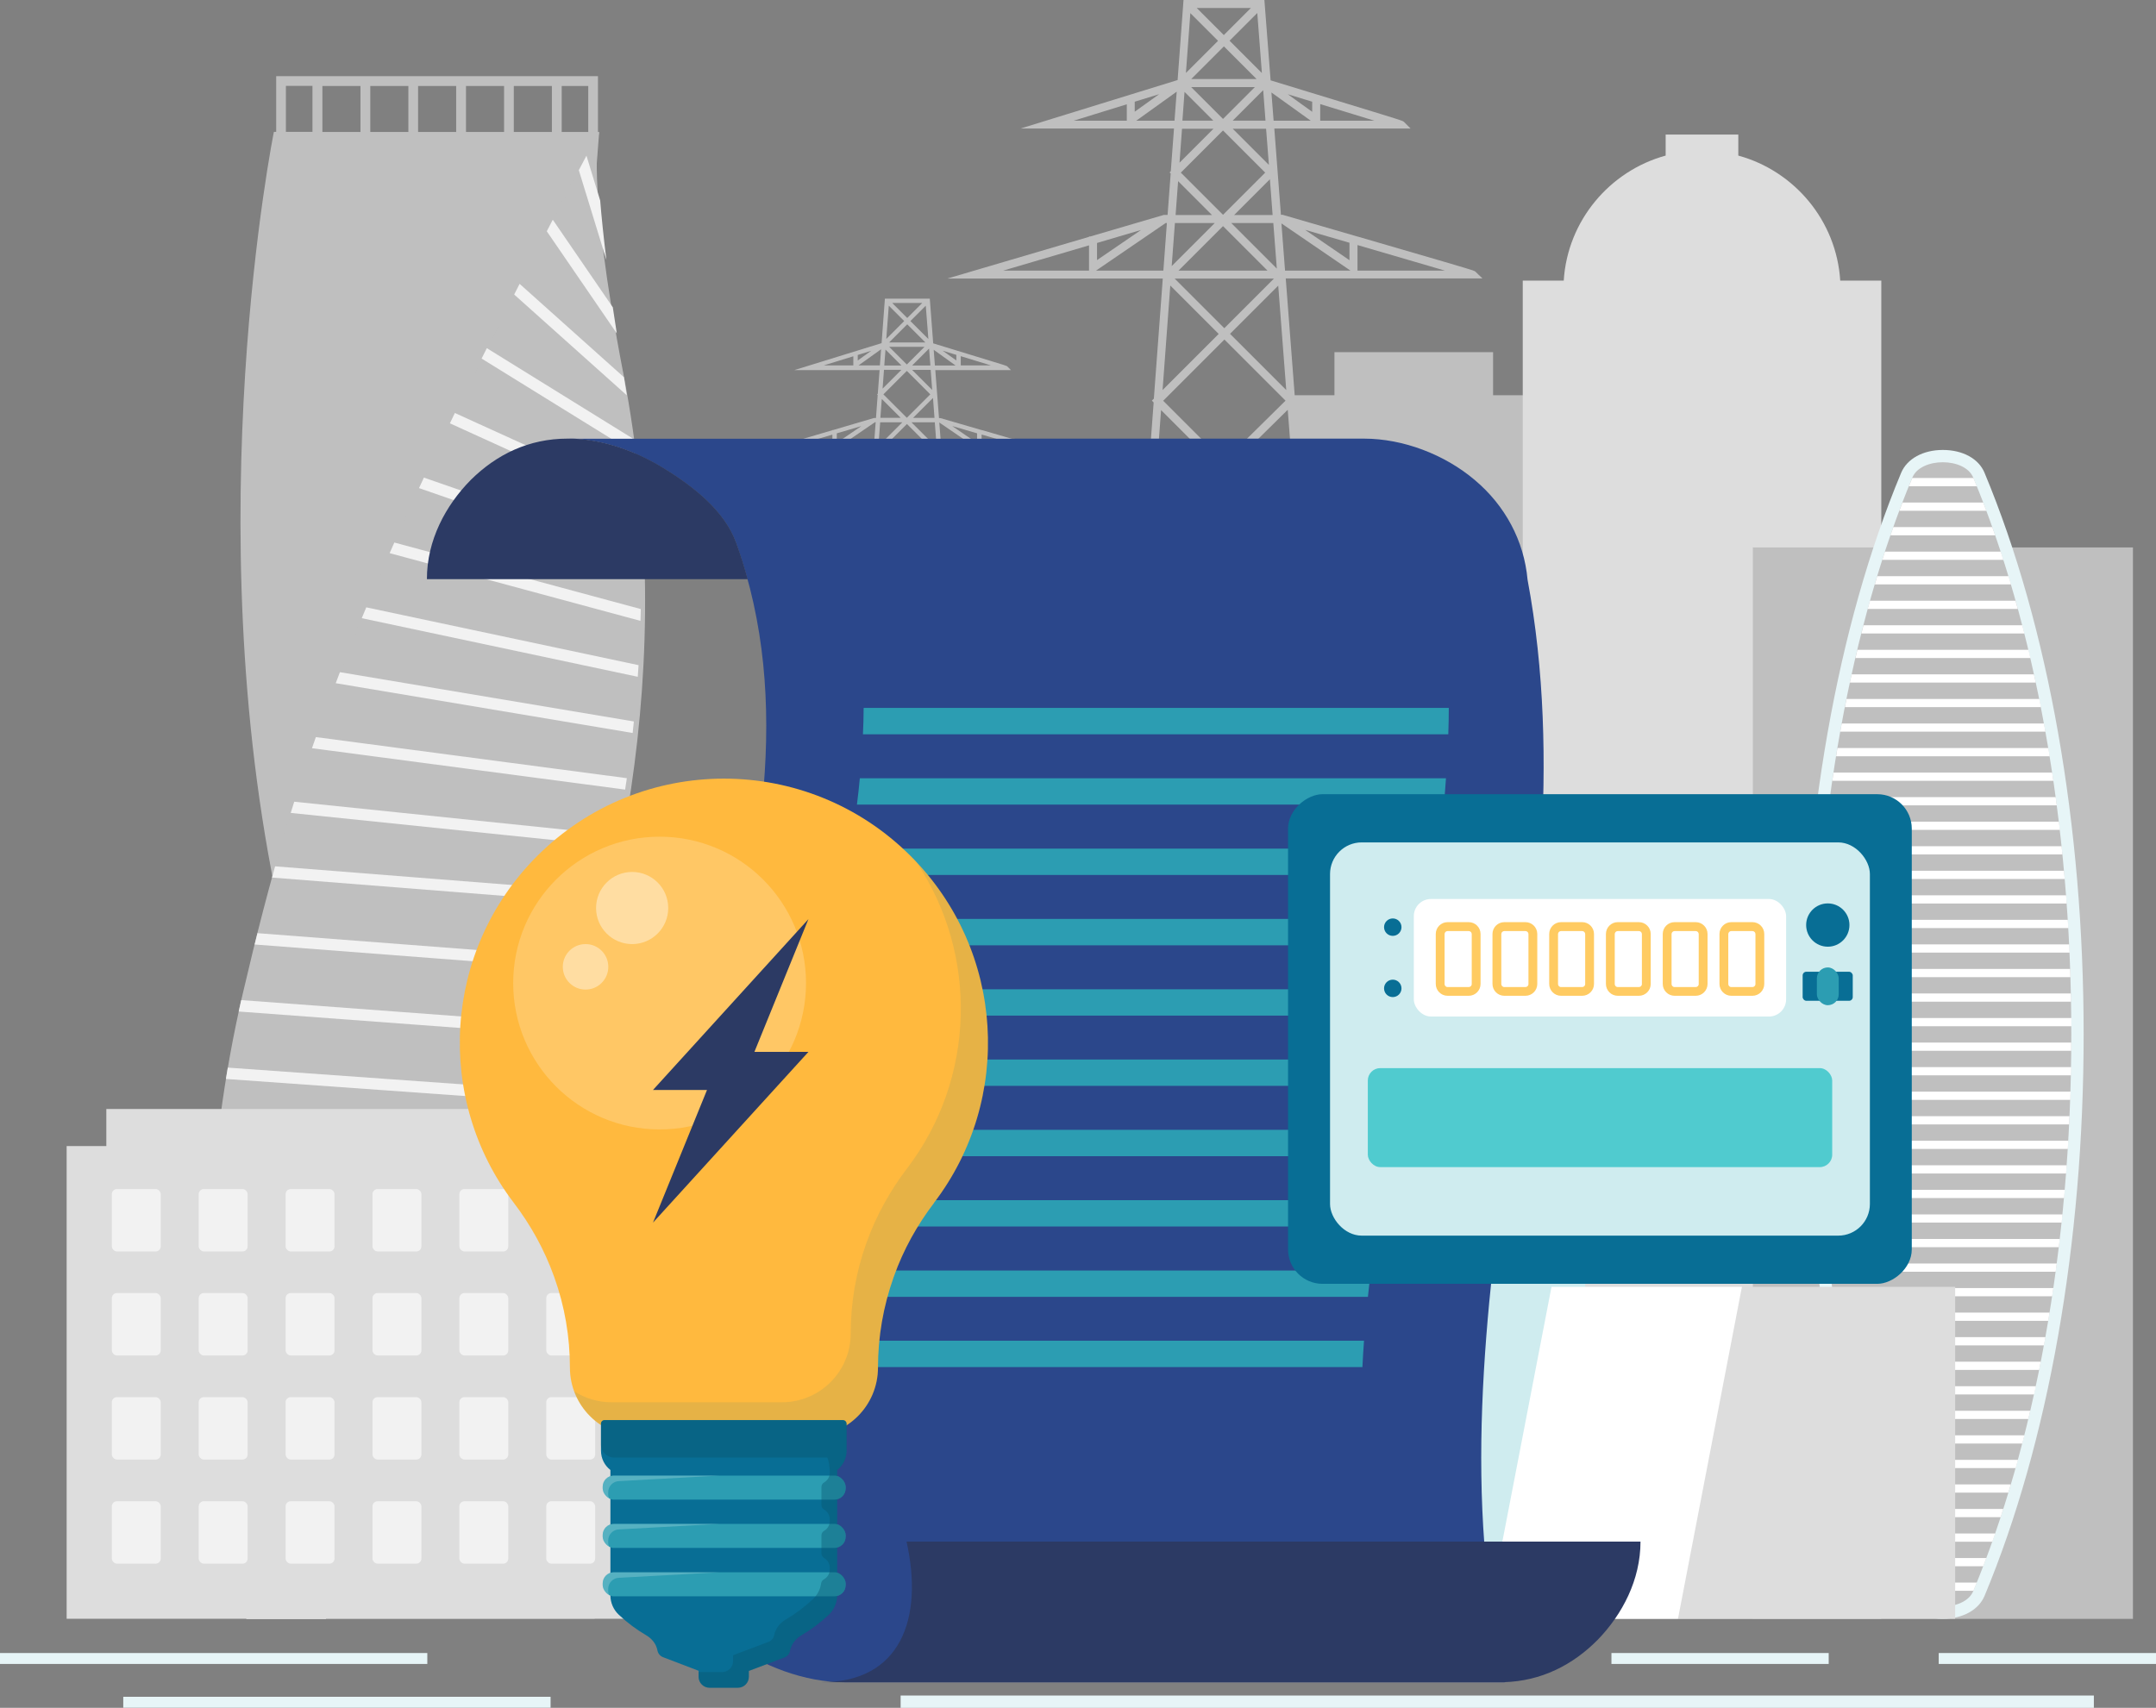<?xml version="1.0" encoding="UTF-8"?>
<svg id="Layer_2" data-name="Layer 2" xmlns="http://www.w3.org/2000/svg" viewBox="0 0 215.14 170.46">
  <rect x="0" y="0" width="215.14" height="170.46" fill="#808080" stroke="none"/>
  <defs>
    <style>
      .cls-1 {
        fill: #ddd;
      }

      .cls-2 {
        fill: #50cbcf;
      }

      .cls-3, .cls-4, .cls-5 {
        fill: #fff;
      }

      .cls-6 {
        fill: #bfbfbf;
      }

      .cls-7 {
        fill: #90dcdf;
      }

      .cls-4, .cls-8 {
        opacity: .4;
      }

      .cls-9 {
        fill: #2c9db2;
      }

      .cls-10 {
        fill: #ffb93e;
      }

      .cls-11 {
        fill: #cfecef;
      }

      .cls-12 {
        fill: #2c3a64;
      }

      .cls-5 {
        opacity: .2;
      }

      .cls-13 {
        opacity: .1;
      }

      .cls-13, .cls-14 {
        fill: #086e95;
      }

      .cls-15 {
        fill: none;
      }

      .cls-8 {
        fill: #085770;
      }

      .cls-16 {
        fill: #ffcb62;
      }

      .cls-17 {
        fill: #e7f5f7;
      }

      .cls-18 {
        fill: #f2f2f2;
      }

      .cls-19 {
        fill: #2b478b;
      }
    </style>
  </defs>
  <g id="Layer_1-2" data-name="Layer 1">
    <g>
      <g>
        <path class="cls-6" d="M56.34,92.89l-2.07-7.59L59.79,13.17h-3.74v-4.59h2.65v4.59h.97V7.6H27.56v5.56h.97v-4.59h2.65v4.59h-3.85s-7.81,38.71,.48,77.39h-.06s4.67,71.01,4.67,71.01h26.92c7.94-25.19-3.03-68.68-3.03-68.68Zm-1.27-79.72h-3.8v-4.59h3.8v4.59Zm-13.35-4.59h3.8v4.59h-3.8v-4.59Zm-.97,4.59h-3.8v-4.59h3.8v4.59Zm5.75-4.59h3.8v4.59h-3.8v-4.59Zm-14.33,4.59v-4.59h3.8v4.59h-3.8Z"/>
        <path class="cls-6" d="M59.79,13.17s-1.38,4.49,2.42,24.16c11.31,58.6-25.19,104.57-29.68,124.25h-7.94s-8.26-28.59-.35-62.47c5.29-22.64,11.04-40.03,35.55-85.94Z"/>
        <path class="cls-15" d="M59.79,13.17s-.92,4.37,2.42,24.16c9.92,58.85-25.19,104.57-29.68,124.25h-7.94s-8.26-28.59-.35-62.47c5.29-22.64,11.04-40.03,35.55-85.94Z"/>
        <g>
          <path class="cls-18" d="M57.76,16.99l2.75,8.96c-.29-2.37-.49-4.33-.62-5.94l-1.37-4.47c-.26,.48-.51,.96-.76,1.44Z"/>
          <path class="cls-18" d="M54.56,23.08l6.99,10.2c-.14-.91-.27-1.78-.4-2.61l-5.99-8.74c-.2,.39-.4,.77-.6,1.16Z"/>
          <path class="cls-18" d="M51.3,29.39l11.24,10.06c-.09-.6-.18-1.2-.28-1.8l-10.41-9.32c-.18,.35-.36,.71-.54,1.06Z"/>
          <path class="cls-18" d="M48.06,35.79l15.21,9.41c-.05-.48-.1-.97-.16-1.45l-14.53-9c-.17,.35-.35,.69-.52,1.03Z"/>
          <path class="cls-18" d="M44.89,42.25l18.84,8.58c-.03-.43-.05-.87-.08-1.3l-18.26-8.31c-.17,.35-.34,.69-.5,1.04Z"/>
          <path class="cls-18" d="M41.82,48.72l22.12,7.68c0-.41-.01-.82-.03-1.23l-21.61-7.5c-.16,.35-.33,.7-.49,1.05Z"/>
          <path class="cls-18" d="M38.88,55.21l25.03,6.76c.01-.39,.02-.79,.03-1.18l-24.59-6.64c-.16,.36-.32,.71-.47,1.06Z"/>
          <path class="cls-18" d="M36.09,61.7l27.55,5.85c.03-.39,.05-.77,.08-1.16l-27.17-5.77c-.15,.36-.3,.72-.45,1.08Z"/>
          <path class="cls-18" d="M33.5,68.19l29.63,4.97c.04-.38,.08-.76,.12-1.15l-29.33-4.92c-.14,.37-.28,.73-.42,1.1Z"/>
          <path class="cls-18" d="M31.14,74.68l31.24,4.13c.06-.38,.11-.76,.17-1.14l-31.03-4.1c-.13,.37-.26,.74-.39,1.11Z"/>
          <path class="cls-18" d="M29.02,81.14l32.38,3.34c.07-.38,.14-.76,.21-1.13l-32.25-3.33c-.12,.37-.23,.75-.35,1.12Z"/>
          <path class="cls-18" d="M27.14,87.59l33.04,2.61c.09-.38,.17-.75,.26-1.13l-32.99-2.6c-.11,.38-.21,.75-.31,1.13Z"/>
          <path class="cls-18" d="M25.4,94.27l33.1,2.54c.1-.38,.21-.75,.31-1.13l-33.12-2.54c-.09,.38-.19,.75-.28,1.13Z"/>
          <path class="cls-18" d="M23.82,100.96l32.71,2.43c.12-.37,.24-.75,.36-1.13l-32.82-2.44c-.09,.38-.17,.76-.25,1.13Z"/>
          <path class="cls-18" d="M22.54,107.69l31.77,2.27c.13-.37,.27-.75,.4-1.12l-31.98-2.28c-.07,.38-.13,.76-.19,1.14Z"/>
          <path class="cls-3" d="M21.63,114.45l30.22,2.06c.15-.37,.29-.75,.44-1.12l-30.53-2.08c-.05,.38-.09,.76-.13,1.14Z"/>
          <path class="cls-3" d="M21.06,121.24l28.11,1.8c.16-.37,.32-.75,.47-1.12l-28.52-1.83c-.03,.38-.05,.77-.07,1.15Z"/>
          <path class="cls-3" d="M20.82,128.06l25.49,1.51c.17-.37,.34-.75,.5-1.12l-25.98-1.54c0,.39-.01,.77-.02,1.15Z"/>
          <path class="cls-3" d="M20.91,134.9l22.39,1.19c.17-.37,.35-.75,.53-1.12l-22.96-1.22c.01,.39,.02,.77,.04,1.15Z"/>
          <path class="cls-3" d="M21.33,141.76l18.89,.85c.18-.37,.35-.75,.53-1.13l-19.52-.88c.03,.39,.06,.77,.09,1.16Z"/>
          <path class="cls-3" d="M22.09,148.63l15.1,.53c.17-.37,.34-.75,.52-1.13l-15.76-.55c.05,.39,.1,.78,.15,1.16Z"/>
          <path class="cls-3" d="M23.2,155.49l11.19,.23c.14-.37,.29-.75,.45-1.14l-11.85-.25c.07,.4,.14,.79,.22,1.16Z"/>
          <path class="cls-3" d="M24.58,161.57h7.94c.03-.13,.06-.27,.1-.4h-8.14c.07,.27,.11,.4,.11,.4Z"/>
        </g>
      </g>
      <path class="cls-6" d="M129.25,40.16l.17-.17-.2-.2-.92-12h19.63l-.72-.69q-.08-.08-1-.35c-.5-.15-1.22-.36-2.16-.64-1.58-.46-3.77-1.1-6.52-1.9-.69-.2-1.38-.4-2.06-.6h0s-.05-.01-.05-.01c-3.9-1.13-7.32-2.13-7.36-2.14l-.05-.02h-.19l-.66-8.61h13.6l-.68-.68q-.08-.08-.76-.29c-.35-.11-.87-.27-1.54-.48-1.12-.35-2.68-.82-4.64-1.42-2.67-.82-5.36-1.64-6.35-1.94l-.62-8.02h-8.07l-.59,7.99-15.68,4.84h15.32l-.32,4.26-.12,.12,.11,.11-.31,4.13h-.37l-7.33,2.15h-.14v.04l-14.13,4.16h21.49l-.89,11.99-.2,.2,.18,.18-1.06,14.25,.8,.06v-.13s.01,0,.01,0l7.26-7.16,7.43,7.43h0s.8-.06,.8-.06l-1.11-14.39Zm-6.51-6.84l4.81-4.81,.8,10.42-5.61-5.61Zm5.54,6.67l-6.15,6.07-6.06-6.06,6.11-6.11,6.11,6.11Zm-15.05-29.84l2.44-.75-2.44,1.75v-1Zm11.99-1.46l-3.18,3.18-3.18-3.18h6.35Zm-6.35-.8l3.26-3.26,3.26,3.26h-6.51Zm7.18,1.11l.23,3.04h-3.27l3.04-3.04Zm-3.36-4.93l2.77-2.77,.46,5.99-3.23-3.23Zm-.57-.57l-2.7-2.7h5.4l-2.7,2.7Zm-.57,.57l-3.21,3.21,.44-5.97,2.76,2.76Zm-.48,7.97h-3.08l.21-2.87,2.87,2.87Zm9.16,10.9c1.33,.38,2.85,.83,4.43,1.29v1.74l-4.43-3.03Zm4.53,4.07h-6.53l-.36-4.71,6.89,4.71Zm-7.35-.2l-4.55-4.55h4.2l.35,4.55Zm-.93,.2h-8.88l4.44-4.44,4.44,4.44Zm-9.56-.45l.32-4.3h3.98l-4.3,4.3Zm10.2,1.25l-4.95,4.95-4.95-4.95h9.91Zm17.07-.8h-8.73v-2.55c3.21,.93,6.52,1.9,8.73,2.55Zm-21.04-5.55l3.57-3.57,.27,3.57h-3.85Zm-1.11-.02l-4.21-4.21,4.21-4.21,4.21,4.21-4.21,4.21Zm4.58-4.98l-3.61-3.61h3.33l.28,3.61Zm.25-7.23l3.93,2.82h-3.71l-.22-2.82Zm1.61,.17c.77,.23,1.6,.49,2.46,.75v1.01l-2.46-1.77Zm8.68,2.65h-5.42v-1.66c1.94,.59,3.92,1.2,5.42,1.66Zm-24.72-1.64v1.64h-5.31l5.31-1.64Zm.94,1.64l4.04-2.9-.22,2.9h-3.83Zm4.57,.8h3.14l-3.39,3.39,.25-3.39Zm-.39,5.23l3.38,3.38h-3.63l.25-3.38Zm-1.47,8.93h-6.72l6.95-4.75h.12l-.35,4.75Zm-6.62-2.76l4.4-1.3-4.4,3.01v-1.72Zm-.8,.24v2.52h-8.57l8.57-2.52Zm8.11,4.01l4.83,4.83-5.6,5.6,.77-10.43Zm-1.83,24.65l.91-12.22,5.7,5.7-6.61,6.52Zm13.55-12.24l.96,12.49-6.77-6.77,5.81-5.73Z"/>
      <path class="cls-6" d="M94.49,52.1l.09-.09-.11-.11-.51-6.67h10.91l-.4-.38s-.05-.04-.55-.19c-.28-.08-.68-.2-1.2-.35-.88-.26-2.1-.61-3.62-1.06-.38-.11-.77-.22-1.14-.33h0s-.03,0-.03,0c-2.17-.63-4.07-1.18-4.09-1.19h-.03s-.11,0-.11,0l-.37-4.79h7.55l-.38-.38s-.04-.04-.42-.16c-.2-.06-.48-.15-.85-.26-.62-.19-1.49-.46-2.58-.79-1.48-.45-2.98-.91-3.53-1.08l-.34-4.46h-4.48l-.33,4.44-8.71,2.69h8.51l-.18,2.36-.07,.07,.06,.06-.17,2.29h-.2l-4.07,1.2h-.08v.02l-7.85,2.31h11.94l-.49,6.66-.11,.11,.1,.1-.59,7.92,.44,.03v-.07s0,0,0,0l4.04-3.98,4.13,4.13h0s.44-.04,.44-.04l-.61-7.99Zm-3.62-3.8l2.67-2.67,.45,5.79-3.12-3.12Zm3.08,3.71l-3.42,3.37-3.37-3.37,3.39-3.39,3.39,3.39Zm-8.36-16.58l1.35-.42-1.35,.97v-.55Zm6.66-.81l-1.76,1.76-1.76-1.76h3.53Zm-3.53-.44l1.81-1.81,1.81,1.81h-3.62Zm3.99,.61l.13,1.69h-1.82l1.69-1.69Zm-1.87-2.74l1.54-1.54,.26,3.33-1.79-1.79Zm-.31-.31l-1.5-1.5h3l-1.5,1.5Zm-.31,.31l-1.78,1.78,.25-3.32,1.54,1.54Zm-.27,4.43h-1.71l.12-1.59,1.59,1.59Zm5.09,6.05c.74,.21,1.58,.46,2.46,.72v.97l-2.46-1.68Zm2.52,2.26h-3.63l-.2-2.62,3.83,2.62Zm-4.08-.11l-2.53-2.53h2.33l.19,2.53Zm-.52,.11h-4.93l2.47-2.47,2.47,2.47Zm-5.31-.25l.18-2.39h2.21l-2.39,2.39Zm5.67,.69l-2.75,2.75-2.75-2.75h5.5Zm9.48-.44h-4.85v-1.42c1.78,.52,3.62,1.05,4.85,1.42Zm-11.69-3.08l1.99-1.99,.15,1.99h-2.14Zm-.62-.01l-2.34-2.34,2.34-2.34,2.34,2.34-2.34,2.34Zm2.54-2.77l-2.01-2.01h1.85l.15,2.01Zm.14-4.02l2.18,1.57h-2.06l-.12-1.57Zm.89,.09c.43,.13,.89,.27,1.37,.42v.56l-1.37-.98Zm4.82,1.47h-3.01v-.92c1.08,.33,2.18,.67,3.01,.92Zm-13.73-.91v.91h-2.95l2.95-.91Zm.52,.91l2.25-1.61-.12,1.61h-2.13Zm2.54,.44h1.74l-1.88,1.88,.14-1.88Zm-.22,2.91l1.88,1.88h-2.02l.14-1.88Zm-.81,4.96h-3.73l3.86-2.64h.07l-.2,2.64Zm-3.68-1.53l2.45-.72-2.45,1.67v-.95Zm-.44,.13v1.4h-4.76l4.76-1.4Zm4.5,2.23l2.68,2.68-3.11,3.11,.43-5.8Zm-1.02,13.69l.5-6.79,3.17,3.17-3.67,3.62Zm7.53-6.8l.53,6.94-3.76-3.76,3.22-3.18Z"/>
      <g>
        <polygon class="cls-6" points="148.99 39.45 148.99 35.15 133.16 35.15 133.16 39.45 128.9 39.45 128.9 161.57 153.24 161.57 153.24 39.45 148.99 39.45"/>
        <path class="cls-1" d="M183.65,28.01v-.38c0,.13,0,.25,0,.38h-.02c-.37-5.97-4.57-10.95-10.17-12.48v-2.1h-7.25v2.1c-5.59,1.53-9.8,6.51-10.17,12.48h-.02c0-.13,0-.25,0-.38v.38h-4.07V161.57h35.78V28.01h-4.07Z"/>
        <polygon class="cls-11" points="125.07 90.84 105.83 79.15 105.83 161.57 125.07 161.57 125.07 90.84"/>
        <polygon class="cls-11" points="155.83 116.31 155.83 112.76 121.33 112.76 121.33 116.31 118.98 116.31 118.98 161.57 158.18 161.57 158.18 116.31 155.83 116.31"/>
        <g>
          <rect class="cls-6" x="174.91" y="54.64" width="37.93" height="106.94"/>
          <g>
            <path class="cls-17" d="M193.87,161.57c-1.98,0-3.58-.87-4.16-2.28-6.38-15.28-9.89-35.19-9.89-56.05s3.51-40.77,9.89-56.05c.59-1.4,2.18-2.28,4.16-2.28s3.58,.87,4.16,2.28c6.38,15.28,9.89,35.19,9.89,56.05s-3.51,40.77-9.89,56.05c-.59,1.4-2.18,2.28-4.16,2.28Z"/>
            <path class="cls-6" d="M181.04,103.24c0,21.48,3.72,41.02,9.79,55.58,.85,2.03,5.22,2.03,6.07,0,6.07-14.56,9.79-34.1,9.79-55.58s-3.72-41.02-9.79-55.58c-.85-2.03-5.22-2.03-6.07,0-6.07,14.56-9.79,34.1-9.79,55.58Z"/>
            <path class="cls-15" d="M181.04,103.24c0,21.48,3.72,41.02,9.79,55.58,.85,2.03,5.22,2.03,6.07,0,6.07-14.56,9.79-34.1,9.79-55.58s-3.72-41.02-9.79-55.58c-.85-2.03-5.22-2.03-6.07,0-6.07,14.56-9.79,34.1-9.79,55.58Z"/>
            <g>
              <path class="cls-3" d="M196.92,47.71h-6.1c-.11,.27-.22,.54-.34,.82h6.78c-.11-.27-.22-.55-.34-.82Z"/>
              <path class="cls-3" d="M197.9,50.16h-8.06c-.1,.27-.21,.54-.31,.82h8.68c-.1-.27-.21-.55-.31-.82Z"/>
              <path class="cls-3" d="M198.81,52.61h-9.88c-.1,.27-.19,.54-.29,.82h10.45c-.09-.27-.19-.55-.29-.82Z"/>
              <path class="cls-3" d="M199.64,55.06h-11.55c-.09,.27-.18,.54-.26,.82h12.08c-.09-.27-.18-.55-.26-.82Z"/>
              <path class="cls-3" d="M200.42,57.51h-13.1c-.08,.27-.16,.54-.24,.82h13.59c-.08-.27-.16-.55-.24-.82Z"/>
              <path class="cls-3" d="M201.13,59.96h-14.53c-.08,.27-.15,.54-.23,.82h14.98c-.07-.27-.15-.55-.23-.82Z"/>
              <path class="cls-3" d="M201.8,62.41h-15.85c-.07,.27-.14,.54-.21,.82h16.27c-.07-.27-.14-.55-.21-.82Z"/>
              <path class="cls-3" d="M202.41,64.86h-17.07c-.06,.27-.13,.54-.19,.82h17.46c-.06-.27-.13-.55-.19-.82Z"/>
              <path class="cls-3" d="M202.97,67.31h-18.2c-.06,.27-.12,.54-.18,.82h18.55c-.06-.27-.12-.55-.18-.82Z"/>
              <path class="cls-3" d="M203.49,69.76h-19.23c-.05,.27-.11,.54-.16,.82h19.56c-.05-.27-.11-.55-.16-.82Z"/>
              <path class="cls-3" d="M203.96,72.21h-20.18c-.05,.27-.1,.54-.15,.82h20.48c-.05-.27-.1-.55-.15-.82Z"/>
              <path class="cls-3" d="M204.39,74.66h-21.04c-.05,.27-.09,.54-.13,.82h21.31c-.04-.27-.09-.55-.13-.82Z"/>
              <path class="cls-3" d="M204.78,77.11h-21.82c-.04,.27-.08,.54-.12,.82h22.06c-.04-.27-.08-.55-.12-.82Z"/>
              <path class="cls-3" d="M205.13,79.56h-22.52c-.04,.27-.07,.54-.11,.82h22.74c-.04-.27-.07-.55-.11-.82Z"/>
              <path class="cls-3" d="M205.45,82.01h-23.15c-.03,.27-.07,.54-.1,.82h23.35c-.03-.27-.06-.54-.1-.82Z"/>
              <path class="cls-3" d="M205.72,84.46h-23.71c-.03,.27-.06,.54-.08,.82h23.87c-.03-.27-.06-.55-.08-.82Z"/>
              <path class="cls-3" d="M205.96,86.91h-24.19c-.02,.27-.05,.54-.07,.82h24.33c-.02-.27-.05-.54-.07-.82Z"/>
              <path class="cls-3" d="M206.17,89.36h-24.6c-.02,.27-.04,.54-.06,.82h24.72c-.02-.27-.04-.54-.06-.82Z"/>
              <path class="cls-3" d="M206.34,91.81h-24.94c-.02,.27-.03,.54-.05,.82h25.04c-.02-.27-.03-.54-.05-.82Z"/>
              <path class="cls-3" d="M206.48,94.26h-25.21c-.01,.27-.03,.54-.04,.82h25.29c-.01-.27-.02-.54-.04-.82Z"/>
              <path class="cls-3" d="M206.58,96.71h-25.42c0,.27-.02,.54-.03,.82h25.47c0-.27-.02-.54-.03-.82Z"/>
              <path class="cls-3" d="M206.65,99.16h-25.56c0,.27-.01,.54-.02,.82h25.59c0-.27,0-.54-.02-.82Z"/>
              <path class="cls-3" d="M206.69,101.61h-25.64c0,.27,0,.54,0,.82h25.65c0-.27,0-.54,0-.82Z"/>
              <path class="cls-3" d="M206.69,104.06h-25.65c0,.27,0,.54,0,.82h25.64c0-.27,0-.54,0-.82Z"/>
              <path class="cls-3" d="M206.67,106.51h-25.59c0,.27,0,.54,.02,.82h25.56c0-.27,.01-.54,.02-.82Z"/>
              <path class="cls-3" d="M206.61,108.96h-25.47c0,.27,.02,.54,.03,.82h25.42c0-.27,.02-.54,.03-.82Z"/>
              <path class="cls-3" d="M206.51,111.41h-25.29c.01,.27,.02,.54,.04,.82h25.21c.01-.27,.03-.54,.04-.82Z"/>
              <path class="cls-3" d="M206.39,113.86h-25.04c.02,.27,.03,.54,.05,.82h24.94c.02-.27,.03-.54,.05-.82Z"/>
              <path class="cls-3" d="M206.23,116.31h-24.72c.02,.27,.04,.54,.06,.82h24.6c.02-.27,.04-.54,.06-.82Z"/>
              <path class="cls-3" d="M206.04,118.76h-24.33c.02,.27,.05,.54,.07,.82h24.19c.02-.27,.05-.54,.07-.82Z"/>
              <path class="cls-3" d="M205.81,121.21h-23.87c.03,.27,.06,.55,.08,.82h23.71c.03-.27,.06-.54,.08-.82Z"/>
              <path class="cls-3" d="M205.54,123.66h-23.35c.03,.27,.06,.54,.1,.82h23.15c.03-.27,.07-.54,.1-.82Z"/>
              <path class="cls-3" d="M205.24,126.11h-22.74c.04,.27,.07,.55,.11,.82h22.52c.04-.27,.07-.54,.11-.82Z"/>
              <path class="cls-3" d="M204.9,128.56h-22.06c.04,.27,.08,.55,.12,.82h21.82c.04-.27,.08-.54,.12-.82Z"/>
              <path class="cls-3" d="M204.53,131.01h-21.31c.04,.27,.09,.55,.13,.82h21.04c.05-.27,.09-.54,.13-.82Z"/>
              <path class="cls-3" d="M204.11,133.46h-20.48c.05,.27,.1,.55,.15,.82h20.18c.05-.27,.1-.54,.15-.82Z"/>
              <path class="cls-3" d="M203.65,135.91h-19.56c.05,.27,.11,.55,.16,.82h19.23c.05-.27,.11-.54,.16-.82Z"/>
              <path class="cls-3" d="M203.15,138.36h-18.55c.06,.27,.12,.55,.18,.82h18.2c.06-.27,.12-.54,.18-.82Z"/>
              <path class="cls-3" d="M202.6,140.81h-17.46c.06,.27,.13,.55,.19,.82h17.07c.06-.27,.13-.54,.19-.82Z"/>
              <path class="cls-3" d="M202.01,143.26h-16.27c.07,.27,.14,.55,.21,.82h15.85c.07-.27,.14-.54,.21-.82Z"/>
              <path class="cls-3" d="M201.36,145.71h-14.98c.07,.27,.15,.55,.23,.82h14.53c.08-.27,.15-.54,.23-.82Z"/>
              <path class="cls-3" d="M200.66,148.16h-13.59c.08,.27,.16,.55,.24,.82h13.1c.08-.27,.16-.54,.24-.82Z"/>
              <path class="cls-3" d="M199.91,150.61h-12.08c.09,.27,.18,.55,.26,.82h11.55c.09-.27,.18-.54,.26-.82Z"/>
              <path class="cls-3" d="M199.09,153.06h-10.45c.09,.27,.19,.55,.29,.82h9.88c.1-.27,.19-.54,.29-.82Z"/>
              <path class="cls-3" d="M198.21,155.51h-8.68c.1,.27,.21,.55,.31,.82h8.06c.1-.27,.21-.54,.31-.82Z"/>
              <path class="cls-3" d="M196.92,158.78c.11-.27,.22-.54,.34-.82h-6.78c.11,.27,.22,.55,.34,.82h6.1Z"/>
            </g>
          </g>
        </g>
        <polygon class="cls-1" points="173.82 128.44 167.44 161.57 195.1 161.57 195.1 128.44 173.82 128.44"/>
        <polygon class="cls-3" points="173.82 128.44 154.82 128.44 148.43 161.57 167.44 161.57 173.82 128.44"/>
        <path class="cls-17" d="M141.44,135.32v-4.76s.03-.09,.03-.14c0-1.58-11.13-2.86-24.87-2.86s-24.87,1.28-24.87,2.86c0,.05,.01,.09,.03,.14v4.76h-2.53v26.25h54.74v-26.25h-2.53Z"/>
      </g>
      <g>
        <polygon class="cls-1" points="68.84 114.39 68.84 110.69 10.61 110.69 10.61 114.39 6.65 114.39 6.65 161.57 72.8 161.57 72.8 114.39 68.84 114.39"/>
        <rect class="cls-18" x="11.16" y="118.68" width="4.88" height="6.23" rx=".51" ry=".51"/>
        <rect class="cls-18" x="19.83" y="118.68" width="4.88" height="6.23" rx=".51" ry=".51"/>
        <rect class="cls-18" x="28.5" y="118.68" width="4.88" height="6.23" rx=".51" ry=".51"/>
        <rect class="cls-18" x="37.17" y="118.68" width="4.88" height="6.23" rx=".51" ry=".51"/>
        <rect class="cls-18" x="45.84" y="118.68" width="4.88" height="6.23" rx=".51" ry=".51"/>
        <rect class="cls-17" x="54.51" y="118.68" width="4.88" height="6.23" rx=".51" ry=".51"/>
        <rect class="cls-18" x="11.16" y="129.06" width="4.88" height="6.23" rx=".51" ry=".51"/>
        <rect class="cls-18" x="19.83" y="129.06" width="4.88" height="6.23" rx=".51" ry=".51"/>
        <rect class="cls-18" x="28.5" y="129.06" width="4.88" height="6.23" rx=".51" ry=".51"/>
        <rect class="cls-18" x="37.17" y="129.06" width="4.88" height="6.23" rx=".51" ry=".51"/>
        <rect class="cls-18" x="45.84" y="129.06" width="4.88" height="6.23" rx=".51" ry=".51"/>
        <rect class="cls-18" x="54.51" y="129.06" width="4.88" height="6.23" rx=".51" ry=".51"/>
        <rect class="cls-18" x="11.16" y="139.45" width="4.88" height="6.23" rx=".51" ry=".51"/>
        <rect class="cls-18" x="19.83" y="139.45" width="4.88" height="6.23" rx=".51" ry=".51"/>
        <rect class="cls-18" x="28.5" y="139.45" width="4.88" height="6.23" rx=".51" ry=".51"/>
        <rect class="cls-18" x="37.17" y="139.45" width="4.88" height="6.23" rx=".51" ry=".51"/>
        <rect class="cls-18" x="45.84" y="139.45" width="4.88" height="6.23" rx=".51" ry=".51"/>
        <rect class="cls-18" x="54.51" y="139.45" width="4.88" height="6.23" rx=".51" ry=".51"/>
        <rect class="cls-18" x="11.16" y="149.84" width="4.88" height="6.23" rx=".51" ry=".51"/>
        <rect class="cls-18" x="19.83" y="149.84" width="4.88" height="6.23" rx=".51" ry=".51"/>
        <rect class="cls-18" x="28.5" y="149.84" width="4.88" height="6.23" rx=".51" ry=".51"/>
        <rect class="cls-18" x="37.17" y="149.84" width="4.88" height="6.23" rx=".51" ry=".51"/>
        <rect class="cls-18" x="45.84" y="149.84" width="4.88" height="6.23" rx=".51" ry=".51"/>
        <rect class="cls-18" x="54.51" y="149.84" width="4.88" height="6.23" rx=".51" ry=".51"/>
      </g>
      <rect class="cls-17" y="164.99" width="42.64" height="1.09"/>
      <rect class="cls-17" x="98.85" y="164.99" width="21.68" height="1.09"/>
      <rect class="cls-17" x="160.8" y="164.99" width="21.68" height="1.09"/>
      <rect class="cls-17" x="193.46" y="164.99" width="21.68" height="1.09"/>
      <rect class="cls-17" x="89.87" y="169.23" width="119.07" height="1.23"/>
      <rect class="cls-17" x="12.3" y="169.36" width="42.64" height="1.09"/>
      <g>
        <g>
          <path class="cls-19" d="M101.25,43.78h34.86c3.9,0,8.04,1.58,11.04,4.12,3.04,2.55,4.93,6.07,5.28,9.96,6.8,36.36-10.75,73.36-2.24,110.05H84.27c-3.88,0-8.26-1.58-11.64-4.12-3.4-2.55-5.62-6.1-6.42-9.96-6.88-33.29,18.74-67.62,7.24-99.65-1.14-3.16-4.22-5.6-7.23-7.44-3.03-1.85-6.37-2.95-9.59-2.95h44.62Z"/>
          <path class="cls-7" d="M56.64,43.78c-.1,0-.2,0-.3,0,0,0,0,0,0,0h.3Z"/>
        </g>
        <path class="cls-12" d="M90.46,153.87h73.24c0,3.81-1.81,7.26-4.26,9.79-2.5,2.53-5.64,4.13-9.37,4.24,0,0,0,0,0,0H81.99c7.84,0,10.2-6.28,8.47-14.04Z"/>
        <g>
          <path class="cls-9" d="M86.11,73.29h58.41c.03-.88,.05-1.75,.05-2.63h-58.39c0,.88-.03,1.75-.07,2.63Z"/>
          <path class="cls-9" d="M85.51,80.31c21.56,0,41.08,0,58.57,0,.08-.88,.15-1.75,.21-2.63h-58.49c-.08,.88-.18,1.75-.29,2.63Z"/>
          <path class="cls-9" d="M84.42,87.33h58.86c.12-.88,.23-1.75,.33-2.63h-58.74c-.14,.88-.3,1.75-.46,2.63Z"/>
          <path class="cls-9" d="M82.98,94.35h59.25c.14-.88,.28-1.75,.42-2.63h-59.1c-.19,.88-.38,1.75-.57,2.63Z"/>
          <path class="cls-9" d="M81.31,101.37h59.7c.16-.88,.31-1.75,.47-2.63h-59.53c-.21,.88-.43,1.75-.64,2.63Z"/>
          <path class="cls-9" d="M79.56,108.38h60.17c.16-.88,.32-1.75,.48-2.63h-60c-.22,.88-.44,1.75-.66,2.63Z"/>
          <path class="cls-9" d="M77.85,115.4h60.63c.15-.88,.3-1.75,.46-2.63h-60.46c-.21,.88-.42,1.75-.62,2.63Z"/>
          <path class="cls-9" d="M76.34,122.42h61.04c.13-.88,.26-1.75,.39-2.63h-60.89c-.19,.88-.37,1.75-.54,2.63Z"/>
          <path class="cls-9" d="M75.14,129.44h61.36c.09-.88,.19-1.75,.3-2.63h-61.25c-.14,.88-.28,1.75-.4,2.63Z"/>
          <path class="cls-9" d="M74.39,136.45h61.56c.04-.88,.1-1.75,.16-2.63h-61.51c-.09,.88-.16,1.75-.22,2.63Z"/>
        </g>
        <path class="cls-12" d="M73.46,54.17c-1.14-3.16-4.22-5.6-7.23-7.44-2.47-1.52-5.16-2.53-7.82-2.85-.35-.04-.69-.07-1.03-.09-.01,0-.02,0-.03,0-.1,0-.21,0-.31-.01-.02,0-.04,0-.06,0-.12,0-.23,0-.35,0-3.85,0-7.07,1.57-9.64,4.11-2.52,2.54-4.4,6.05-4.39,9.92h32.01c-.33-1.22-.71-2.43-1.15-3.64Z"/>
      </g>
      <g>
        <g>
          <path class="cls-10" d="M93.21,120.04c7.88-10.33,7.1-25.16-2.34-34.6-10.3-10.3-26.97-10.3-37.27,0-9.44,9.44-10.22,24.27-2.34,34.6,1.7,2.23,3.06,4.69,4.01,7.33l.04,.11c1.04,2.89,1.56,5.95,1.56,9.02h0c0,3.79,3.07,6.86,6.86,6.86h17.02c3.79,0,6.86-3.07,6.86-6.86h0c0-3.07,.53-6.12,1.56-9.02l.04-.11c.94-2.64,2.31-5.1,4.01-7.33Z"/>
          <path class="cls-13" d="M91.41,85.99c6.25,9.29,5.94,21.67-.91,30.65-1.7,2.23-3.06,4.69-4.01,7.33l-.04,.11c-1.04,2.89-1.56,5.95-1.56,9.02h0c0,3.79-3.07,6.86-6.86,6.86h-17.02c-1.37,0-2.65-.4-3.72-1.1,.96,2.62,3.48,4.49,6.44,4.49h17.02c3.79,0,6.86-3.07,6.86-6.86h0c0-3.07,.53-6.12,1.56-9.02l.04-.11c.94-2.64,2.31-5.1,4.01-7.33,7.73-10.13,7.13-24.59-1.81-34.05Z"/>
          <circle class="cls-4" cx="63.08" cy="90.63" r="3.6"/>
          <circle class="cls-4" cx="58.43" cy="96.5" r="2.27"/>
          <circle class="cls-5" cx="65.82" cy="98.12" r="14.61"/>
          <g>
            <path class="cls-14" d="M60.33,141.74c-.2,0-.36,.16-.36,.36v2.7c0,.78,.37,1.48,.94,1.92v12.51c0,.74,.31,1.45,.85,1.95,.84,.79,1.75,1.47,2.71,2.03,.61,.36,1.02,.89,1.14,1.55,.06,.29,.27,.53,.54,.64l3.56,1.36v.6c0,.6,.49,1.09,1.09,1.09h2.83c.6,0,1.09-.49,1.09-1.09v-.59l3.55-1.34c.28-.11,.49-.34,.55-.64,.13-.66,.54-1.22,1.15-1.58,.96-.56,1.87-1.24,2.71-2.03,.54-.51,.85-1.21,.85-1.95v-12.51c.57-.44,.94-1.14,.94-1.92v-2.7c0-.2-.16-.36-.36-.36h-23.81Z"/>
            <rect class="cls-9" x="60.14" y="147.28" width="24.24" height="2.4" rx="1.11" ry="1.11"/>
            <rect class="cls-9" x="60.14" y="152.1" width="24.24" height="2.4" rx="1.11" ry="1.11"/>
            <rect class="cls-9" x="60.14" y="156.93" width="24.24" height="2.4" rx="1.11" ry="1.11"/>
            <path class="cls-5" d="M71.81,147.28h-10.56c-.61,0-1.11,.5-1.11,1.11v.19c0,.45,.27,.83,.65,1.01-.06-.14-.1-.29-.1-.46v-.19c0-.61,.5-1.11,1.11-1.11l10.01-.55Z"/>
            <path class="cls-5" d="M71.81,152.1h-10.56c-.61,0-1.11,.5-1.11,1.11v.19c0,.45,.27,.83,.65,1.01-.06-.14-.1-.29-.1-.46v-.19c0-.61,.5-1.11,1.11-1.11l10.01-.55Z"/>
            <path class="cls-5" d="M71.81,156.93h-10.56c-.61,0-1.11,.5-1.11,1.11v.19c0,.45,.27,.83,.65,1.01-.06-.14-.1-.29-.1-.46v-.19c0-.61,.5-1.11,1.11-1.11l10.01-.55Z"/>
            <path class="cls-8" d="M84.14,141.74h-23.81c-.2,0-.36,.16-.36,.36v2.7s0-.61,0-.6c0,.71,.6,1.28,1.31,1.28h21.26c.16,.19,.26,1.06,.26,1.33v.19c0,.41-.23,.77-.56,.96-.16,.09-.27,.26-.27,.45v1.82c0,.19,.11,.35,.27,.45,.33,.19,.56,.55,.56,.96v.19c0,.41-.23,.77-.56,.96-.16,.09-.27,.26-.27,.45v1.82c0,.19,.11,.35,.27,.45,.33,.19,.56,.55,.56,.96v.19c0,.42-.24,.79-.59,.98-.15,.08-.24,.22-.27,.38-.08,.61-.37,1.17-.83,1.6-.84,.79-1.75,1.47-2.71,2.03-.6,.35-1.02,.91-1.15,1.57-.06,.3-.27,.54-.55,.65l-3.55,1.34v.59c0,.6-.49,1.09-1.09,1.09h-2.34v.48c0,.6,.49,1.09,1.09,1.09h2.83c.6,0,1.09-.49,1.09-1.09v-.59l3.55-1.34c.28-.11,.49-.35,.55-.65,.13-.66,.54-1.21,1.15-1.57,.96-.56,1.87-1.24,2.71-2.03,.52-.49,.83-1.17,.85-1.89,.48-.12,.83-.55,.83-1.07v-.19c0-.52-.35-.95-.83-1.07v-2.49c.48-.12,.83-.56,.83-1.07v-.19c0-.52-.35-.95-.83-1.07v-2.49c.48-.12,.83-.56,.83-1.07v-.19c0-.52-.35-.95-.83-1.07v-.6c.57-.44,.93-1.12,.94-1.89,0,0,0,0,0-.01,0,0,0,0,0-.01h0v-2.7h0c0-.2-.16-.36-.36-.36Z"/>
          </g>
        </g>
        <polygon class="cls-12" points="80.67 91.74 65.16 108.79 70.55 108.79 65.16 122.03 80.67 104.99 75.28 104.99 80.67 91.74"/>
      </g>
      <g>
        <rect class="cls-14" x="135.22" y="72.59" width="48.87" height="62.24" rx="3.44" ry="3.44" transform="translate(263.36 -55.95) rotate(90)"/>
        <rect class="cls-11" x="132.72" y="84.08" width="53.87" height="39.25" rx="3.16" ry="3.16"/>
        <rect class="cls-3" x="141.08" y="89.73" width="37.15" height="11.73" rx="1.71" ry="1.71"/>
        <circle class="cls-14" cx="182.39" cy="92.33" r="2.16"/>
        <g>
          <circle class="cls-14" cx="138.98" cy="92.54" r=".87"/>
          <circle class="cls-14" cx="138.98" cy="98.65" r=".87"/>
        </g>
        <g>
          <rect class="cls-14" x="179.88" y="96.99" width="5" height="2.9" rx=".37" ry=".37"/>
          <rect class="cls-9" x="181.3" y="96.56" width="2.18" height="3.77" rx="1.09" ry="1.09"/>
        </g>
        <g>
          <path class="cls-16" d="M146.56,99.39h-2.11c-.65,0-1.18-.53-1.18-1.18v-4.99c0-.65,.53-1.18,1.18-1.18h2.11c.65,0,1.18,.53,1.18,1.18v4.99c0,.65-.53,1.18-1.18,1.18Zm-2.11-6.46c-.16,0-.3,.13-.3,.3v4.99c0,.16,.13,.3,.3,.3h2.11c.16,0,.3-.13,.3-.3v-4.99c0-.16-.13-.3-.3-.3h-2.11Z"/>
          <path class="cls-16" d="M152.22,99.39h-2.11c-.65,0-1.18-.53-1.18-1.18v-4.99c0-.65,.53-1.18,1.18-1.18h2.11c.65,0,1.18,.53,1.18,1.18v4.99c0,.65-.53,1.18-1.18,1.18Zm-2.11-6.46c-.16,0-.3,.13-.3,.3v4.99c0,.16,.13,.3,.3,.3h2.11c.16,0,.3-.13,.3-.3v-4.99c0-.16-.13-.3-.3-.3h-2.11Z"/>
          <path class="cls-16" d="M157.88,99.39h-2.11c-.65,0-1.18-.53-1.18-1.18v-4.99c0-.65,.53-1.18,1.18-1.18h2.11c.65,0,1.18,.53,1.18,1.18v4.99c0,.65-.53,1.18-1.18,1.18Zm-2.11-6.46c-.16,0-.3,.13-.3,.3v4.99c0,.16,.13,.3,.3,.3h2.11c.16,0,.3-.13,.3-.3v-4.99c0-.16-.13-.3-.3-.3h-2.11Z"/>
          <path class="cls-16" d="M163.54,99.39h-2.11c-.65,0-1.18-.53-1.18-1.18v-4.99c0-.65,.53-1.18,1.18-1.18h2.11c.65,0,1.18,.53,1.18,1.18v4.99c0,.65-.53,1.18-1.18,1.18Zm-2.11-6.46c-.16,0-.3,.13-.3,.3v4.99c0,.16,.13,.3,.3,.3h2.11c.16,0,.3-.13,.3-.3v-4.99c0-.16-.13-.3-.3-.3h-2.11Z"/>
          <path class="cls-16" d="M169.21,99.39h-2.11c-.65,0-1.18-.53-1.18-1.18v-4.99c0-.65,.53-1.18,1.18-1.18h2.11c.65,0,1.18,.53,1.18,1.18v4.99c0,.65-.53,1.18-1.18,1.18Zm-2.11-6.46c-.16,0-.3,.13-.3,.3v4.99c0,.16,.13,.3,.3,.3h2.11c.16,0,.3-.13,.3-.3v-4.99c0-.16-.13-.3-.3-.3h-2.11Z"/>
          <path class="cls-16" d="M174.87,99.39h-2.11c-.65,0-1.18-.53-1.18-1.18v-4.99c0-.65,.53-1.18,1.18-1.18h2.11c.65,0,1.18,.53,1.18,1.18v4.99c0,.65-.53,1.18-1.18,1.18Zm-2.11-6.46c-.16,0-.3,.13-.3,.3v4.99c0,.16,.13,.3,.3,.3h2.11c.16,0,.3-.13,.3-.3v-4.99c0-.16-.13-.3-.3-.3h-2.11Z"/>
        </g>
        <rect class="cls-2" x="136.49" y="106.61" width="46.34" height="9.88" rx="1.24" ry="1.24"/>
      </g>
    </g>
  </g>
</svg>
